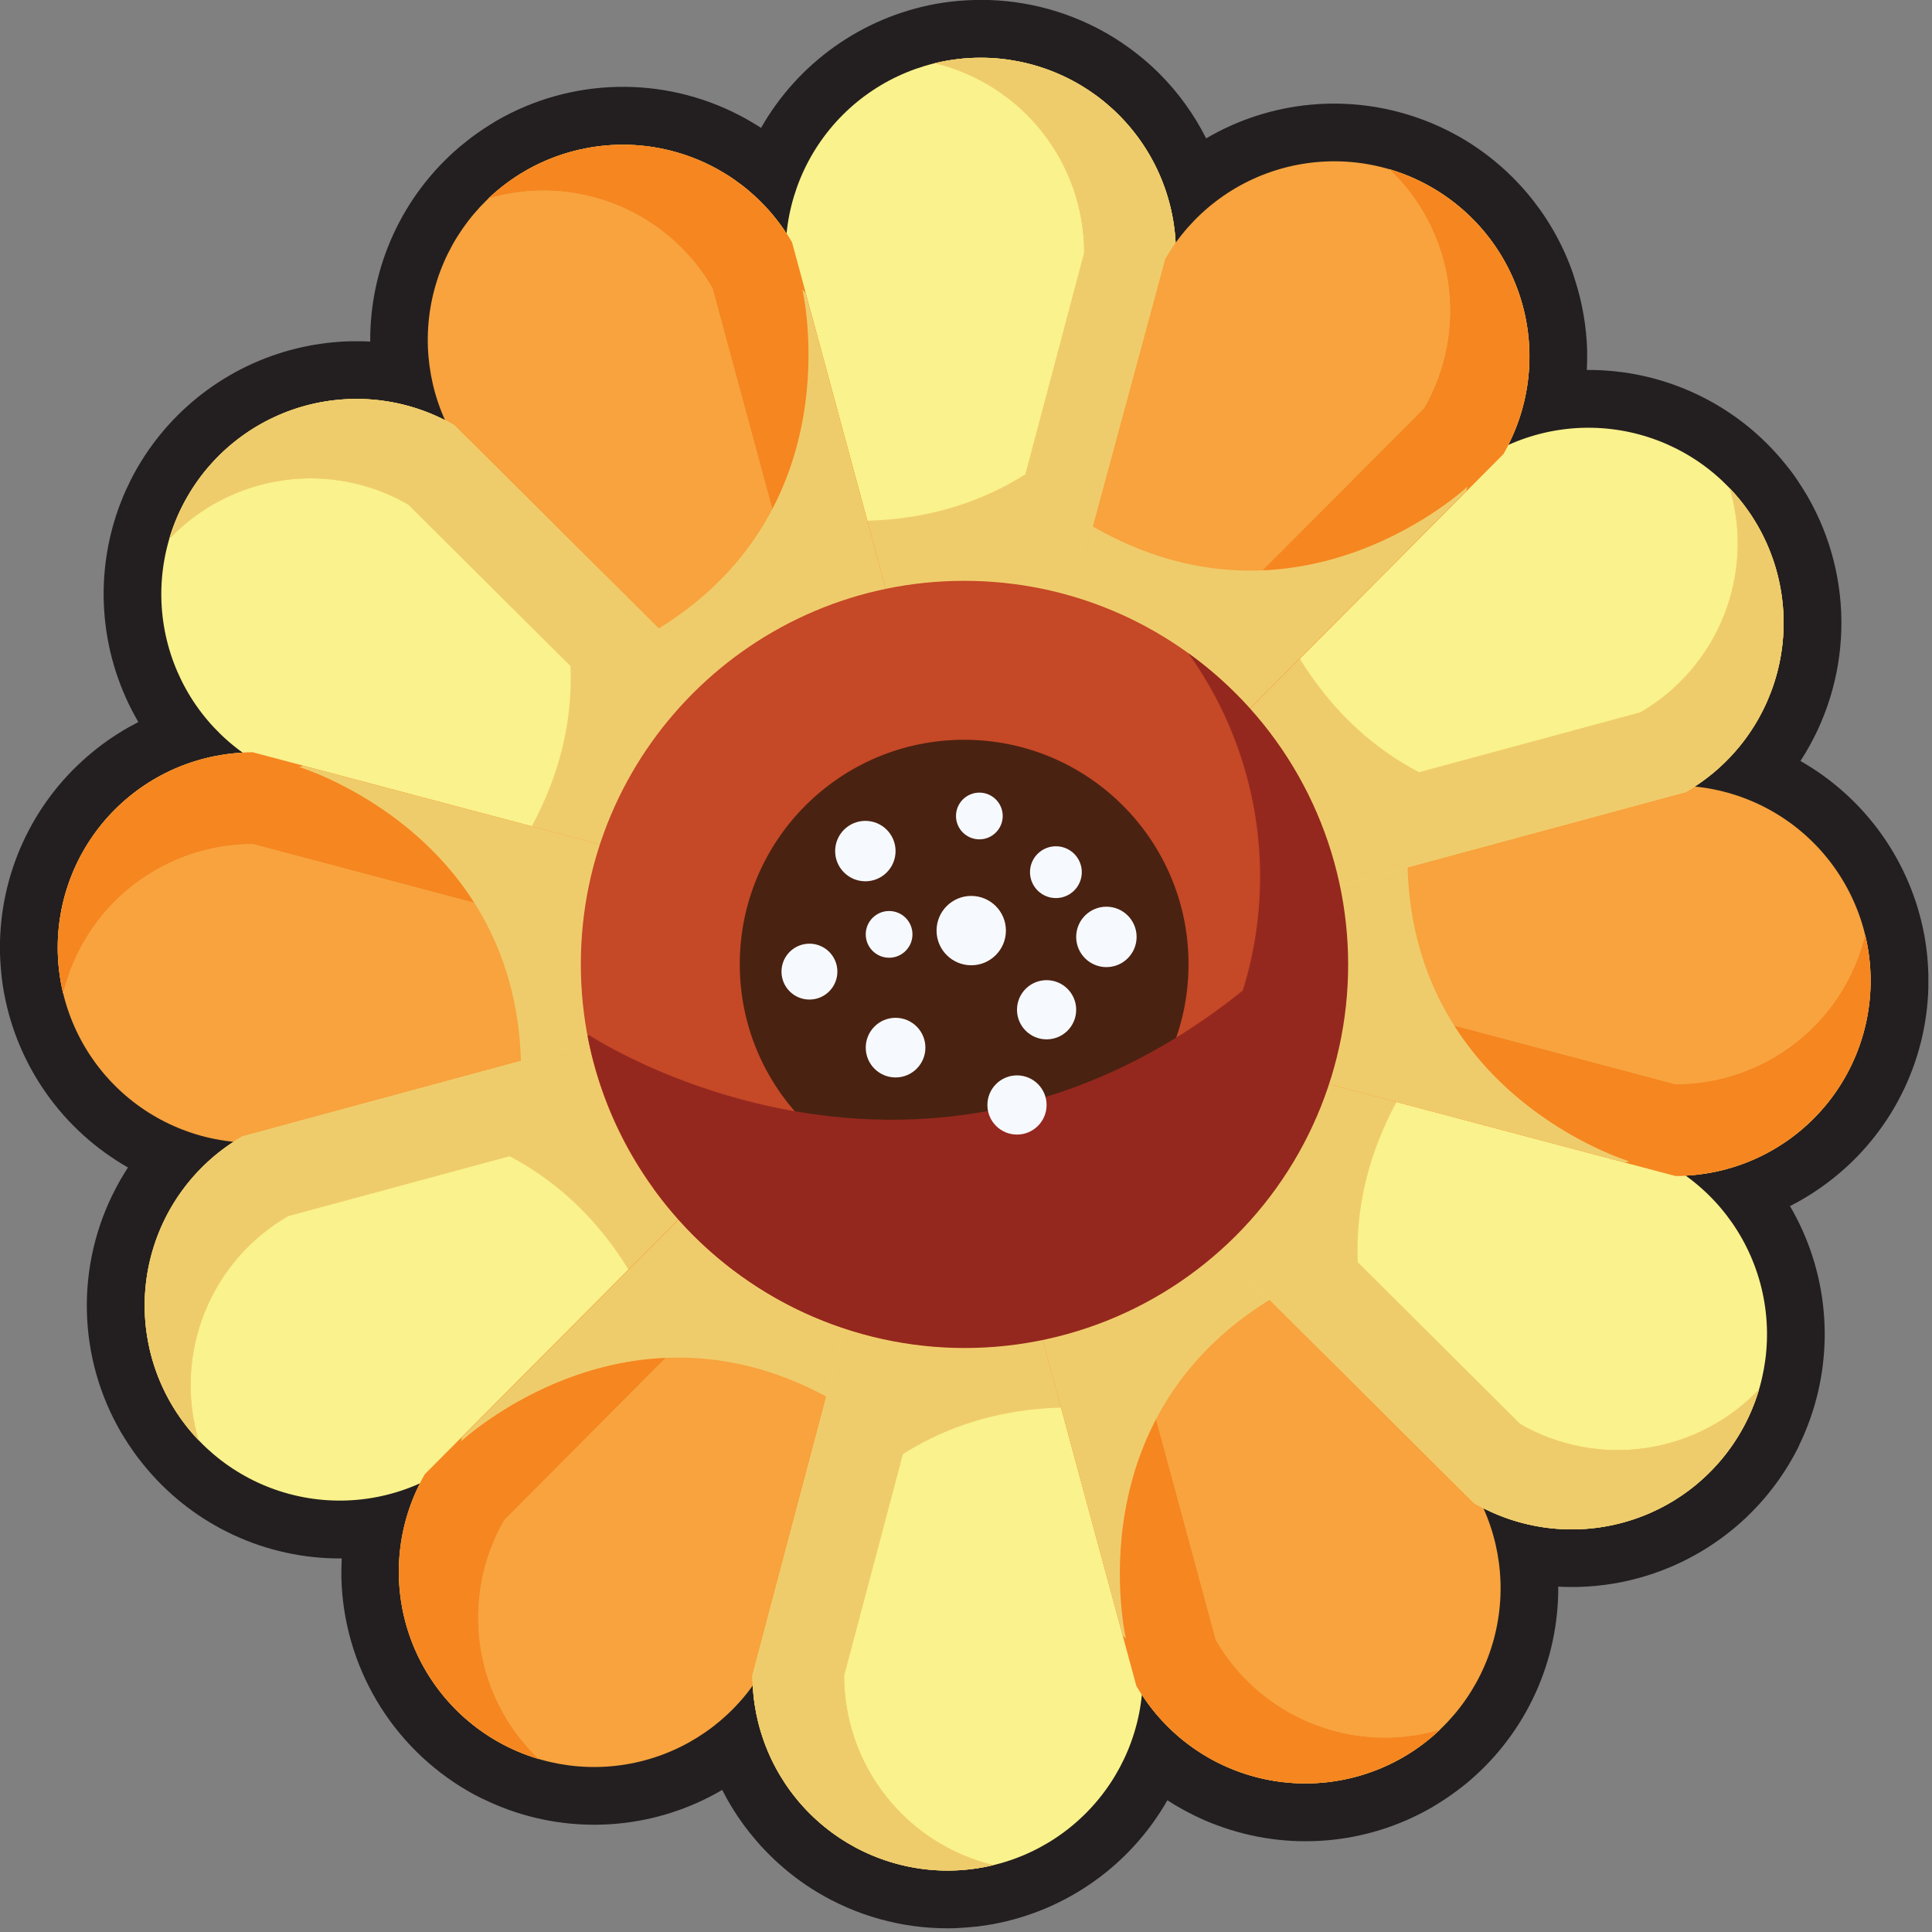 <svg width="502" height="502" viewBox="0 0 502 502" fill="none" xmlns="http://www.w3.org/2000/svg">
<rect x="0" y="0" width="502" height="502" fill="#808080" stroke="none"/>
<g clip-path="url(#clip0_4970_579)">
<path d="M246.22 501.04C234.199 501.049 222.407 497.756 212.13 491.52C211.24 490.98 210.34 490.41 209.47 489.82C205.54 487.155 201.909 484.074 198.64 480.63C197.94 479.91 197.27 479.17 196.64 478.42C195.43 477.03 194.3 475.62 193.27 474.22C191.147 471.334 189.267 468.277 187.65 465.08C179.38 469.942 170.143 472.932 160.592 473.837C151.041 474.743 141.407 473.542 132.37 470.32L131.99 470.18C130.99 469.81 129.99 469.42 128.99 469L128.34 468.73C127.43 468.34 126.55 467.93 125.61 467.47H125.55L124.87 467.14C123.65 466.53 122.57 465.95 121.55 465.35C111.782 459.689 103.631 451.615 97.879 441.9C92.127 432.185 88.966 421.156 88.7 409.87C88.7 408.27 88.7 406.62 88.79 404.94H88.4C78.871 404.954 69.452 402.892 60.8 398.898C52.148 394.903 44.47 389.072 38.3 381.81L38.03 381.49C37.36 380.69 36.69 379.85 36.03 379L35.58 378.41C35.01 377.63 34.43 376.81 33.86 375.96L33.39 375.28C32.65 374.14 32.01 373.1 31.39 372.08C25.853 362.531 22.82 351.737 22.574 340.701C22.327 329.665 24.875 318.747 29.98 308.96C30.41 308.13 30.87 307.28 31.35 306.45C31.95 305.45 32.58 304.37 33.25 303.35C24.916 298.604 17.719 292.096 12.161 284.28C6.603 276.464 2.818 267.53 1.07 258.1L0.99 257.69C0.81 256.69 0.65 255.61 0.52 254.54L0.42 253.8C0.32 252.87 0.23 251.89 0.15 250.8C0.15 250.47 0.15 250.23 0.09 249.99C0.02 248.61 -0.02 247.39 -0.02 246.21C-0.02 236.767 2.017 227.435 5.952 218.852C9.887 210.268 15.627 202.634 22.78 196.47C24.511 194.975 26.316 193.57 28.19 192.26C29.95 191.04 31.78 189.89 33.64 188.85C34.45 188.4 35.21 187.99 35.95 187.61C31.107 179.334 28.129 170.1 27.224 160.554C26.319 151.007 27.509 141.379 30.71 132.34L30.85 131.95C31.21 130.95 31.61 129.95 32.02 128.95L32.29 128.31C32.69 127.4 33.1 126.52 33.56 125.58C33.68 125.3 33.8 125.06 33.92 124.81C34.52 123.62 35.11 122.54 35.7 121.51C40.293 113.581 46.49 106.698 53.894 101.3C61.298 95.902 69.747 92.108 78.7 90.16C82.817 89.269 87.009 88.77 91.22 88.67H92.64C93.81 88.67 95 88.67 96.19 88.76C96.134 79.172 98.172 69.688 102.16 60.969C106.148 52.251 111.99 44.507 119.28 38.28L119.61 38C120.44 37.31 121.28 36.64 122.11 36L122.65 35.59C123.49 34.97 124.3 34.4 125.12 33.84L125.2 33.79L125.82 33.37C126.94 32.64 127.99 31.99 129.01 31.37C138.564 25.847 149.357 22.823 160.389 22.576C171.422 22.33 182.339 24.869 192.13 29.96C194.057 30.96 195.93 32.05 197.75 33.23C202.495 24.896 209.001 17.698 216.815 12.139C224.629 6.579 233.562 2.791 242.99 1.04L243.41 0.97C244.46 0.79 245.52 0.62 246.57 0.49L247.27 0.41C248.27 0.29 249.27 0.2 250.27 0.13H250.37L251.1 0.08C252.46 0.01 253.68 -0.03 254.87 -0.03C266.891 -0.038 278.683 3.255 288.96 9.49C289.85 10.03 290.75 10.61 291.62 11.2C294.235 12.968 296.721 14.919 299.06 17.04C299.8 17.72 300.57 18.45 301.33 19.21C306.209 24.12 310.283 29.769 313.4 35.95C321.672 31.096 330.907 28.113 340.456 27.211C350.005 26.309 359.635 27.51 368.67 30.73L369.06 30.87C370.06 31.23 371.06 31.62 372.06 32.04C372.06 32.04 372.56 32.24 372.75 32.33C373.65 32.72 374.55 33.13 375.44 33.57L376.19 33.93C377.39 34.54 378.47 35.12 379.5 35.71C392.708 43.345 402.853 55.331 408.2 69.62C408.57 70.62 408.92 71.62 409.2 72.62C411.15 78.628 412.228 84.885 412.4 91.2V91.28C412.4 92.88 412.4 94.5 412.32 96.13H412.71C422.24 96.115 431.658 98.177 440.31 102.172C448.962 106.166 456.64 111.997 462.81 119.26L463.1 119.61C463.75 120.38 464.42 121.23 465.1 122.09L465.53 122.65C466.11 123.43 466.67 124.23 467.26 125.11V125.16L467.68 125.78C468.44 126.94 469.08 127.98 469.68 129C475.735 139.514 478.766 151.498 478.438 163.627C478.109 175.756 474.435 187.558 467.82 197.73C476.153 202.475 483.349 208.981 488.907 216.795C494.465 224.609 498.251 233.542 500 242.97L500.07 243.36C500.26 244.41 500.42 245.48 500.55 246.55L500.63 247.2C500.75 248.2 500.84 249.2 500.91 250.2V250.25C500.91 250.51 500.91 250.76 500.96 251.01C501.04 252.38 501.08 253.6 501.08 254.78C501.091 264.473 498.952 274.047 494.818 282.814C490.683 291.581 484.656 299.322 477.17 305.48C473.871 308.195 470.318 310.586 466.56 312.62C466.08 312.88 465.56 313.14 465.1 313.38C469.942 321.656 472.921 330.889 473.828 340.435C474.734 349.981 473.547 359.61 470.35 368.65L470.19 369.08C469.84 370.08 469.44 371.08 469.03 372.08L468.77 372.7C468.38 373.6 467.97 374.49 467.53 375.39V375.47C467.42 375.71 467.3 375.95 467.18 376.2C466.58 377.39 466 378.47 465.39 379.51C460.798 387.439 454.602 394.323 447.197 399.721C439.793 405.119 431.344 408.913 422.39 410.86C421.39 411.09 420.32 411.29 419.29 411.46C416.175 411.981 413.027 412.279 409.87 412.35H408.48C407.31 412.35 406.11 412.35 404.89 412.25C404.948 421.837 402.911 431.322 398.923 440.041C394.935 448.76 389.091 456.503 381.8 462.73L381.51 462.98C380.68 463.68 379.83 464.35 378.98 464.98L378.43 465.39C377.6 466.01 376.79 466.58 375.97 467.14L375.27 467.61C374.14 468.35 373.09 469 372.07 469.61C363.679 474.46 354.319 477.392 344.66 478.194C335.002 478.996 325.286 477.649 316.21 474.25C314.21 473.52 312.3 472.68 310.42 471.77C307.978 470.581 305.611 469.245 303.33 467.77C298.584 476.099 292.078 483.292 284.266 488.848C276.455 494.404 267.525 498.189 258.1 499.94L257.74 500C256.63 500.2 255.57 500.36 254.51 500.49L253.82 500.58C252.82 500.69 251.82 500.78 250.82 500.85H250.76L250.01 500.9C248.63 501.01 247.4 501.04 246.22 501.04Z" fill="#231F20"/>
<path d="M279.66 163.29H230L204.12 65.71C204.12 52.261 209.463 39.363 218.973 29.853C228.483 20.343 241.381 15 254.83 15C268.279 15 281.177 20.343 290.687 29.853C300.197 39.363 305.54 52.261 305.54 65.71L279.66 163.29Z" fill="#FAF28C"/>
<path d="M254.83 15C250.815 15.002 246.813 15.478 242.91 16.42C253.968 19.094 263.807 25.408 270.844 34.347C277.881 43.287 281.708 54.333 281.71 65.71L255.83 163.29H279.66L305.54 65.71C305.54 59.051 304.228 52.457 301.68 46.304C299.132 40.152 295.396 34.562 290.687 29.853C285.979 25.144 280.388 21.409 274.236 18.86C268.084 16.312 261.489 15 254.83 15Z" fill="#EFCC6B"/>
<path d="M254.83 15C250.815 15.002 246.813 15.478 242.91 16.42C253.968 19.094 263.807 25.408 270.844 34.347C277.881 43.287 281.708 54.333 281.71 65.71L255.83 163.29H279.66L305.54 65.71C305.54 59.051 304.228 52.457 301.68 46.304C299.132 40.152 295.396 34.562 290.687 29.853C285.979 25.144 280.388 21.409 274.236 18.86C268.084 16.312 261.489 15 254.83 15Z" fill="#EFCC6B"/>
<g style="mix-blend-mode:multiply">
<path d="M302.05 78.87L301.75 77.72C301.75 77.72 284.38 135.35 222.59 135.35L230 163.29H279.66L302.05 78.87Z" fill="#EFCC6B"/>
</g>
<path d="M232.14 160.41L189.14 185.24L117.94 113.67C111.218 102.022 109.398 88.182 112.878 75.192C116.359 62.203 124.855 51.127 136.5 44.4C148.149 37.678 161.991 35.857 174.982 39.337C187.974 42.818 199.051 51.315 205.78 62.96L232.14 160.41Z" fill="#F8A33E"/>
<path d="M136.49 44.4C133.014 46.409 129.788 48.822 126.88 51.59C137.795 48.376 149.473 48.925 160.038 53.149C170.602 57.373 179.44 65.027 185.13 74.88L211.5 172.32L232.14 160.41L205.77 62.96C199.041 51.315 187.964 42.818 174.972 39.337C161.981 35.857 148.139 37.678 136.49 44.4Z" fill="#EFCC6B"/>
<path d="M136.49 44.4C133.014 46.409 129.788 48.822 126.88 51.59C137.795 48.376 149.473 48.925 160.038 53.149C170.602 57.373 179.44 65.027 185.13 74.88L211.5 172.32L232.14 160.41L205.77 62.96C199.041 51.315 187.964 42.818 174.972 39.337C161.981 35.857 148.139 37.678 136.49 44.4Z" fill="#F68620"/>
<g style="mix-blend-mode:multiply">
<path d="M209.32 76.1L208.49 75.26C208.49 75.26 222.26 133.85 168.75 164.75L189.13 185.24L232.13 160.41L209.32 76.1Z" fill="#EFCC6B"/>
</g>
<path d="M189.55 181.669L164.71 224.669L67.27 198.289C61.502 194.961 56.447 190.528 52.392 185.245C48.338 179.962 45.364 173.932 43.64 167.499C41.917 161.067 41.477 154.357 42.347 147.755C43.217 141.153 45.379 134.786 48.71 129.019C52.039 123.252 56.471 118.196 61.754 114.142C67.037 110.087 73.067 107.113 79.5 105.39C85.933 103.666 92.642 103.227 99.244 104.097C105.847 104.966 112.213 107.129 117.98 110.459L189.55 181.669Z" fill="#FAF28C"/>
<path d="M48.71 129.03C46.702 132.496 45.114 136.189 43.98 140.03C51.826 131.79 62.214 126.428 73.475 124.805C84.737 123.182 96.217 125.392 106.07 131.08L177.63 202.28L189.55 181.64L117.98 110.44C112.212 107.111 105.844 104.95 99.24 104.082C92.636 103.215 85.926 103.657 79.493 105.383C73.061 107.109 67.031 110.086 61.749 114.144C56.467 118.201 52.036 123.26 48.71 129.03Z" fill="#EFCC6B"/>
<path d="M48.71 129.03C46.702 132.496 45.114 136.189 43.98 140.03C51.826 131.79 62.214 126.428 73.475 124.805C84.737 123.182 96.217 125.392 106.07 131.08L177.63 202.28L189.55 181.64L117.98 110.44C112.212 107.111 105.844 104.95 99.24 104.082C92.636 103.215 85.926 103.657 79.493 105.383C73.061 107.109 67.031 110.086 61.749 114.144C56.467 118.201 52.036 123.26 48.71 129.03Z" fill="#EFCC6B"/>
<g style="mix-blend-mode:multiply">
<path d="M127.63 120.07L126.49 119.76C126.49 119.76 167.71 163.62 136.82 217.13L164.71 224.68L189.55 181.68L127.63 120.07Z" fill="#EFCC6B"/>
</g>
<path d="M163.29 221.38V271.05L65.71 296.93C59.05 296.93 52.455 295.618 46.302 293.069C40.149 290.52 34.558 286.784 29.849 282.074C25.14 277.364 21.405 271.772 18.857 265.619C16.309 259.465 14.999 252.87 15 246.21C15 232.761 20.343 219.863 29.853 210.353C39.363 200.843 52.261 195.5 65.71 195.5L163.29 221.38Z" fill="#F8A33E"/>
<path d="M15 246.21C15.001 250.225 15.478 254.227 16.42 258.13C19.094 247.072 25.408 237.233 34.347 230.196C43.287 223.159 54.333 219.332 65.71 219.33L163.29 245.21V221.38L65.71 195.5C59.051 195.5 52.457 196.812 46.304 199.36C40.152 201.908 34.562 205.644 29.853 210.353C25.144 215.061 21.409 220.652 18.86 226.804C16.312 232.957 15 239.551 15 246.21Z" fill="#EFCC6B"/>
<path d="M15 246.21C15.001 250.225 15.478 254.227 16.42 258.13C19.094 247.072 25.408 237.233 34.347 230.196C43.287 223.159 54.333 219.332 65.71 219.33L163.29 245.21V221.38L65.71 195.5C59.051 195.5 52.457 196.812 46.304 199.36C40.152 201.908 34.562 205.644 29.853 210.353C25.144 215.061 21.409 220.652 18.86 226.804C16.312 232.957 15 239.551 15 246.21Z" fill="#F68620"/>
<g style="mix-blend-mode:multiply">
<path d="M78.87 198.99L77.73 199.3C77.73 199.3 135.4 216.66 135.4 278.46L163.34 271.05V221.38L78.87 198.99Z" fill="#EFCC6B"/>
</g>
<path d="M160.4 268.899L185.23 311.899L113.66 383.099C102.022 389.828 88.188 391.659 75.199 388.19C62.211 384.721 51.133 376.235 44.4 364.599C37.678 352.952 35.858 339.111 39.338 326.122C42.819 313.132 51.315 302.056 62.96 295.329L160.4 268.899Z" fill="#FAF28C"/>
<path d="M44.4 364.599C46.406 368.077 48.82 371.303 51.59 374.209C48.377 363.296 48.926 351.62 53.15 341.057C57.374 330.493 65.028 321.658 74.88 315.969L172.32 289.589L160.4 268.899L62.95 295.279C57.178 298.611 52.12 303.047 48.063 308.335C44.007 313.622 41.032 319.658 39.31 326.095C37.587 332.533 37.15 339.247 38.023 345.854C38.897 352.461 41.064 358.831 44.4 364.599Z" fill="#EFCC6B"/>
<path d="M44.4 364.599C46.406 368.077 48.82 371.303 51.59 374.209C48.377 363.296 48.926 351.62 53.15 341.057C57.374 330.493 65.028 321.658 74.88 315.969L172.32 289.589L160.4 268.899L62.95 295.279C57.178 298.611 52.12 303.047 48.063 308.335C44.007 313.622 41.032 319.658 39.31 326.095C37.587 332.533 37.15 339.247 38.023 345.854C38.897 352.461 41.064 358.831 44.4 364.599Z" fill="#EFCC6B"/>
<g style="mix-blend-mode:multiply">
<path d="M76.1 291.72L75.26 292.56C75.26 292.56 133.85 278.79 164.75 332.3L185.24 311.91L160.41 268.91L76.1 291.72Z" fill="#EFCC6B"/>
</g>
<path d="M181.67 311.5L224.67 336.33L198.3 433.77C191.575 445.419 180.498 453.92 167.506 457.402C154.513 460.885 140.67 459.064 129.02 452.34C117.375 445.611 108.878 434.534 105.397 421.542C101.917 408.551 103.738 394.709 110.46 383.06L181.67 311.5Z" fill="#F8A33E"/>
<path d="M129.03 452.34C132.498 454.341 136.19 455.925 140.03 457.06C131.785 449.221 126.414 438.837 124.782 427.578C123.15 416.319 125.35 404.838 131.03 394.98L202.23 323.41L181.59 311.5L110.39 383.06C107.065 388.833 104.909 395.204 104.047 401.81C103.184 408.416 103.631 415.127 105.361 421.56C107.092 427.994 110.073 434.023 114.135 439.304C118.196 444.585 123.257 449.015 129.03 452.34Z" fill="#EFCC6B"/>
<path d="M129.03 452.34C132.498 454.341 136.19 455.925 140.03 457.06C131.785 449.221 126.414 438.837 124.782 427.578C123.15 416.319 125.35 404.838 131.03 394.98L202.23 323.41L181.59 311.5L110.39 383.06C107.065 388.833 104.909 395.204 104.047 401.81C103.184 408.416 103.631 415.127 105.361 421.56C107.092 427.994 110.073 434.023 114.135 439.304C118.196 444.585 123.257 449.015 129.03 452.34Z" fill="#F68620"/>
<g style="mix-blend-mode:multiply">
<path d="M120.07 373.41L119.76 374.56C119.76 374.56 163.62 333.33 217.13 364.23L224.68 336.33L181.68 311.5L120.07 373.41Z" fill="#EFCC6B"/>
</g>
<path d="M221.4 337.75H271.07L296.95 435.33C296.95 448.779 291.607 461.677 282.097 471.187C272.587 480.697 259.689 486.04 246.24 486.04C239.58 486.041 232.985 484.731 226.831 482.183C220.678 479.635 215.086 475.9 210.376 471.191C205.666 466.482 201.93 460.891 199.381 454.738C196.832 448.585 195.52 441.99 195.52 435.33L221.4 337.75Z" fill="#FAF28C"/>
<path d="M246.22 486.04C250.232 486.038 254.23 485.562 258.13 484.62C247.072 481.946 237.233 475.632 230.196 466.693C223.159 457.753 219.332 446.707 219.33 435.33L245.21 337.75H221.4L195.52 435.33C195.52 448.777 200.861 461.674 210.369 471.184C219.877 480.694 232.773 486.037 246.22 486.04Z" fill="#EFCC6B"/>
<path d="M246.22 486.04C250.232 486.038 254.23 485.562 258.13 484.62C247.072 481.946 237.233 475.632 230.196 466.693C223.159 457.753 219.332 446.707 219.33 435.33L245.21 337.75H221.4L195.52 435.33C195.52 448.777 200.861 461.674 210.369 471.184C219.877 480.694 232.773 486.037 246.22 486.04Z" fill="#EFCC6B"/>
<g style="mix-blend-mode:multiply">
<path d="M198.99 422.17L199.3 423.32C199.3 423.32 216.67 365.69 278.46 365.69L271.05 337.75H221.4L198.99 422.17Z" fill="#EFCC6B"/>
</g>
<path d="M268.9 340.6L311.9 315.77L383.11 387.33C389.834 398.977 391.657 412.818 388.176 425.808C384.695 438.799 376.197 449.875 364.55 456.6C358.783 459.93 352.417 462.093 345.814 462.962C339.212 463.832 332.503 463.393 326.07 461.669C319.638 459.946 313.607 456.972 308.324 452.917C303.041 448.863 298.609 443.807 295.28 438.04L268.9 340.6Z" fill="#F8A33E"/>
<path d="M364.55 456.6C368.025 454.594 371.251 452.184 374.16 449.42C363.247 452.629 351.571 452.078 341.009 447.854C330.447 443.631 321.611 435.979 315.92 426.13L289.54 328.68L268.9 340.6L295.28 438.04C298.609 443.808 303.041 448.863 308.324 452.918C313.607 456.972 319.638 459.946 326.07 461.67C332.503 463.393 339.212 463.832 345.814 462.963C352.417 462.093 358.783 459.931 364.55 456.6Z" fill="#EFCC6B"/>
<path d="M364.55 456.6C368.025 454.594 371.251 452.184 374.16 449.42C363.247 452.629 351.571 452.078 341.009 447.854C330.447 443.631 321.611 435.979 315.92 426.13L289.54 328.68L268.9 340.6L295.28 438.04C298.609 443.808 303.041 448.863 308.324 452.918C313.607 456.972 319.638 459.946 326.07 461.67C332.503 463.393 339.212 463.832 345.814 462.963C352.417 462.093 358.783 459.931 364.55 456.6Z" fill="#F68620"/>
<g style="mix-blend-mode:multiply">
<path d="M291.72 424.94L292.56 425.78C292.56 425.78 278.79 367.19 332.3 336.29L311.91 315.81L268.91 340.64L291.72 424.94Z" fill="#EFCC6B"/>
</g>
<path d="M311.5 319.37L336.33 276.37L433.78 302.75C445.425 309.477 453.922 320.553 457.402 333.542C460.882 346.532 459.062 360.372 452.34 372.02C445.617 383.671 434.54 392.174 421.548 395.658C408.555 399.143 394.711 397.323 383.06 390.6L311.5 319.37Z" fill="#FAF28C"/>
<path d="M452.34 372.009C454.343 368.542 455.927 364.85 457.06 361.009C449.222 369.256 438.838 374.628 427.578 376.26C416.319 377.893 404.837 375.691 394.98 370.009L323.4 298.729L311.49 319.37L383.06 390.599C388.83 393.928 395.198 396.088 401.803 396.955C408.407 397.822 415.117 397.38 421.55 395.653C427.983 393.927 434.014 390.951 439.297 386.894C444.58 382.837 449.012 377.779 452.34 372.009Z" fill="#EFCC6B"/>
<path d="M452.34 372.009C454.343 368.542 455.927 364.85 457.06 361.009C449.222 369.256 438.838 374.628 427.578 376.26C416.319 377.893 404.837 375.691 394.98 370.009L323.4 298.729L311.49 319.37L383.06 390.599C388.83 393.928 395.198 396.088 401.803 396.955C408.407 397.822 415.117 397.38 421.55 395.653C427.983 393.927 434.014 390.951 439.297 386.894C444.58 382.837 449.012 377.779 452.34 372.009Z" fill="#EFCC6B"/>
<g style="mix-blend-mode:multiply">
<path d="M373.4 380.969L374.55 381.279C374.55 381.279 333.32 337.429 364.22 283.909L336.32 276.359L311.49 319.359L373.4 380.969Z" fill="#EFCC6B"/>
</g>
<path d="M337.76 279.66V230L435.33 204.12C441.99 204.119 448.585 205.429 454.739 207.977C460.892 210.525 466.484 214.26 471.194 218.969C475.904 223.678 479.64 229.269 482.189 235.422C484.738 241.575 486.05 248.17 486.05 254.83C486.05 261.49 484.738 268.085 482.189 274.238C479.64 280.391 475.904 285.982 471.194 290.691C466.484 295.4 460.892 299.135 454.739 301.683C448.585 304.231 441.99 305.541 435.33 305.54L337.76 279.66Z" fill="#F8A33E"/>
<path d="M486.05 254.83C486.05 250.814 485.57 246.812 484.62 242.91C481.948 253.969 475.634 263.809 466.694 270.846C457.754 277.883 446.707 281.71 435.33 281.71L337.76 255.83V279.66L435.33 305.54C441.99 305.541 448.585 304.231 454.739 301.683C460.892 299.135 466.484 295.4 471.194 290.691C475.904 285.982 479.64 280.391 482.189 274.238C484.738 268.085 486.05 261.49 486.05 254.83Z" fill="#EFCC6B"/>
<path d="M486.05 254.83C486.05 250.814 485.57 246.812 484.62 242.91C481.948 253.969 475.634 263.809 466.694 270.846C457.754 277.883 446.707 281.71 435.33 281.71L337.76 255.83V279.66L435.33 305.54C441.99 305.541 448.585 304.231 454.739 301.683C460.892 299.135 466.484 295.4 471.194 290.691C475.904 285.982 479.64 280.391 482.189 274.238C484.738 268.085 486.05 261.49 486.05 254.83Z" fill="#F68620"/>
<g style="mix-blend-mode:multiply">
<path d="M422.17 302.05L423.32 301.75C423.32 301.75 365.69 284.38 365.69 222.59L337.76 230V279.66L422.17 302.05Z" fill="#EFCC6B"/>
</g>
<path d="M340.64 232.14L315.81 189.14L387.37 117.94C393.137 114.608 399.505 112.446 406.108 111.576C412.711 110.706 419.421 111.145 425.855 112.869C432.288 114.592 438.319 117.566 443.603 121.621C448.887 125.676 453.32 130.731 456.65 136.5C459.979 142.267 462.14 148.634 463.008 155.237C463.877 161.839 463.436 168.548 461.712 174.981C459.987 181.413 457.013 187.443 452.958 192.725C448.903 198.008 443.848 202.441 438.08 205.77L340.64 232.14Z" fill="#FAF28C"/>
<path d="M456.65 136.49C454.64 133.014 452.227 129.789 449.46 126.88C452.672 137.795 452.122 149.472 447.898 160.036C443.674 170.601 436.022 179.439 426.17 185.13L328.72 211.5L340.64 232.14L438.08 205.76C443.848 202.431 448.903 197.999 452.958 192.716C457.013 187.433 459.987 181.403 461.712 174.971C463.436 168.539 463.877 161.83 463.008 155.227C462.14 148.624 459.979 142.258 456.65 136.49Z" fill="#EFCC6B"/>
<path d="M456.65 136.49C454.64 133.014 452.227 129.789 449.46 126.88C452.672 137.795 452.122 149.472 447.898 160.036C443.674 170.601 436.022 179.439 426.17 185.13L328.72 211.5L340.64 232.14L438.08 205.76C443.848 202.431 448.903 197.999 452.958 192.716C457.013 187.433 459.987 181.403 461.712 174.971C463.436 168.539 463.877 161.83 463.008 155.227C462.14 148.624 459.979 142.258 456.65 136.49Z" fill="#EFCC6B"/>
<g style="mix-blend-mode:multiply">
<path d="M424.94 209.32L425.78 208.48C425.78 208.48 367.19 222.26 336.3 168.74L315.81 189.13L340.64 232.13L424.94 209.32Z" fill="#EFCC6B"/>
</g>
<path d="M319.4 189.539L276.4 164.709L302.78 67.269C306.109 61.502 310.541 56.446 315.824 52.392C321.107 48.337 327.138 45.363 333.57 43.639C340.003 41.916 346.712 41.477 353.314 42.346C359.917 43.216 366.283 45.379 372.05 48.709C377.818 52.038 382.873 56.471 386.928 61.754C390.983 67.036 393.957 73.066 395.682 79.498C397.406 85.931 397.847 92.64 396.978 99.242C396.11 105.845 393.949 112.212 390.62 117.979L319.4 189.539Z" fill="#F8A33E"/>
<path d="M372.01 48.709C368.546 46.698 364.853 45.11 361.01 43.98C369.258 51.819 374.63 62.205 376.262 73.466C377.894 84.727 375.692 96.211 370.01 106.069L298.74 177.599L319.4 189.539L390.61 117.979C393.938 112.21 396.097 105.842 396.963 99.238C397.829 92.634 397.386 85.924 395.659 79.492C393.932 73.059 390.954 67.03 386.896 61.748C382.839 56.467 377.78 52.036 372.01 48.709Z" fill="#EFCC6B"/>
<path d="M372.01 48.709C368.546 46.698 364.853 45.11 361.01 43.98C369.258 51.819 374.63 62.205 376.262 73.466C377.894 84.727 375.692 96.211 370.01 106.069L298.74 177.599L319.4 189.539L390.61 117.979C393.938 112.21 396.097 105.842 396.963 99.238C397.829 92.634 397.386 85.924 395.659 79.492C393.932 73.059 390.954 67.03 386.896 61.748C382.839 56.467 377.78 52.036 372.01 48.709Z" fill="#F68620"/>
<g style="mix-blend-mode:multiply">
<path d="M380.97 127.6L381.28 126.46C381.28 126.46 337.43 167.68 283.92 136.78L276.36 164.68L319.36 189.51L380.97 127.6Z" fill="#EFCC6B"/>
</g>
<path d="M250.52 350.12C305.528 350.12 350.12 305.527 350.12 250.52C350.12 195.512 305.528 150.92 250.52 150.92C195.512 150.92 150.92 195.512 150.92 250.52C150.92 305.527 195.512 350.12 250.52 350.12Z" fill="#C54827"/>
<path d="M250.52 308.82C282.718 308.82 308.82 282.718 308.82 250.52C308.82 218.322 282.718 192.22 250.52 192.22C218.322 192.22 192.22 218.322 192.22 250.52C192.22 282.718 218.322 308.82 250.52 308.82Z" fill="#4A2211"/>
<path d="M308.75 169.71C322.515 188.898 329.015 212.351 327.091 235.887C325.167 259.423 314.945 281.509 298.247 298.207C281.549 314.905 259.463 325.127 235.927 327.051C212.391 328.975 188.938 322.474 169.75 308.71C178.173 320.451 189.049 330.219 201.624 337.336C214.199 344.453 228.172 348.75 242.573 349.927C256.975 351.104 271.46 349.134 285.024 344.153C298.588 339.172 310.906 331.3 321.123 321.083C331.34 310.865 339.212 298.548 344.193 284.984C349.174 271.42 351.144 256.935 349.967 242.533C348.79 228.132 344.493 214.159 337.376 201.584C330.259 189.009 320.491 178.132 308.75 169.71Z" fill="#95281E"/>
<g style="mix-blend-mode:multiply">
<path d="M152.99 268.9L152.69 269.29C157.7 295.107 172.716 317.895 194.461 332.685C216.207 347.475 242.919 353.066 268.771 348.239C294.623 343.412 317.517 328.558 332.461 306.917C347.404 285.277 353.184 258.605 348.54 232.72C256.18 337.49 152.99 268.9 152.99 268.9Z" fill="#95281E"/>
</g>
<path d="M252.36 250.81C257.336 250.81 261.37 246.776 261.37 241.8C261.37 236.824 257.336 232.79 252.36 232.79C247.384 232.79 243.35 236.824 243.35 241.8C243.35 246.776 247.384 250.81 252.36 250.81Z" fill="#F6FAFE"/>
<path d="M264.25 294.8C268.497 294.8 271.94 291.357 271.94 287.11C271.94 282.863 268.497 279.42 264.25 279.42C260.003 279.42 256.56 282.863 256.56 287.11C256.56 291.357 260.003 294.8 264.25 294.8Z" fill="#F6FAFE"/>
<path d="M271.94 270.06C276.187 270.06 279.63 266.617 279.63 262.37C279.63 258.123 276.187 254.68 271.94 254.68C267.693 254.68 264.25 258.123 264.25 262.37C264.25 266.617 267.693 270.06 271.94 270.06Z" fill="#F6FAFE"/>
<path d="M254.47 218.09C257.822 218.09 260.54 215.373 260.54 212.02C260.54 208.668 257.822 205.95 254.47 205.95C251.118 205.95 248.4 208.668 248.4 212.02C248.4 215.373 251.118 218.09 254.47 218.09Z" fill="#F6FAFE"/>
<path d="M231.02 248.85C234.372 248.85 237.09 246.132 237.09 242.78C237.09 239.428 234.372 236.71 231.02 236.71C227.668 236.71 224.95 239.428 224.95 242.78C224.95 246.132 227.668 248.85 231.02 248.85Z" fill="#F6FAFE"/>
<path d="M210.32 259.72C214.33 259.72 217.58 256.47 217.58 252.46C217.58 248.451 214.33 245.2 210.32 245.2C206.31 245.2 203.06 248.451 203.06 252.46C203.06 256.47 206.31 259.72 210.32 259.72Z" fill="#F6FAFE"/>
<path d="M232.7 279.96C236.98 279.96 240.45 276.49 240.45 272.21C240.45 267.93 236.98 264.46 232.7 264.46C228.42 264.46 224.95 267.93 224.95 272.21C224.95 276.49 228.42 279.96 232.7 279.96Z" fill="#F6FAFE"/>
<path d="M274.36 233.35C278.077 233.35 281.09 230.337 281.09 226.62C281.09 222.903 278.077 219.89 274.36 219.89C270.643 219.89 267.63 222.903 267.63 226.62C267.63 230.337 270.643 233.35 274.36 233.35Z" fill="#F6FAFE"/>
<path d="M224.85 228.99C229.185 228.99 232.7 225.475 232.7 221.14C232.7 216.805 229.185 213.29 224.85 213.29C220.515 213.29 217 216.805 217 221.14C217 225.475 220.515 228.99 224.85 228.99Z" fill="#F6FAFE"/>
<path d="M287.48 251.29C291.815 251.29 295.33 247.775 295.33 243.44C295.33 239.104 291.815 235.59 287.48 235.59C283.145 235.59 279.63 239.104 279.63 243.44C279.63 247.775 283.145 251.29 287.48 251.29Z" fill="#F6FAFE"/>
</g>
<defs>
<clipPath id="clip0_4970_579">
<rect width="501.05" height="501.05" fill="white"/>
</clipPath>
</defs>
</svg>
